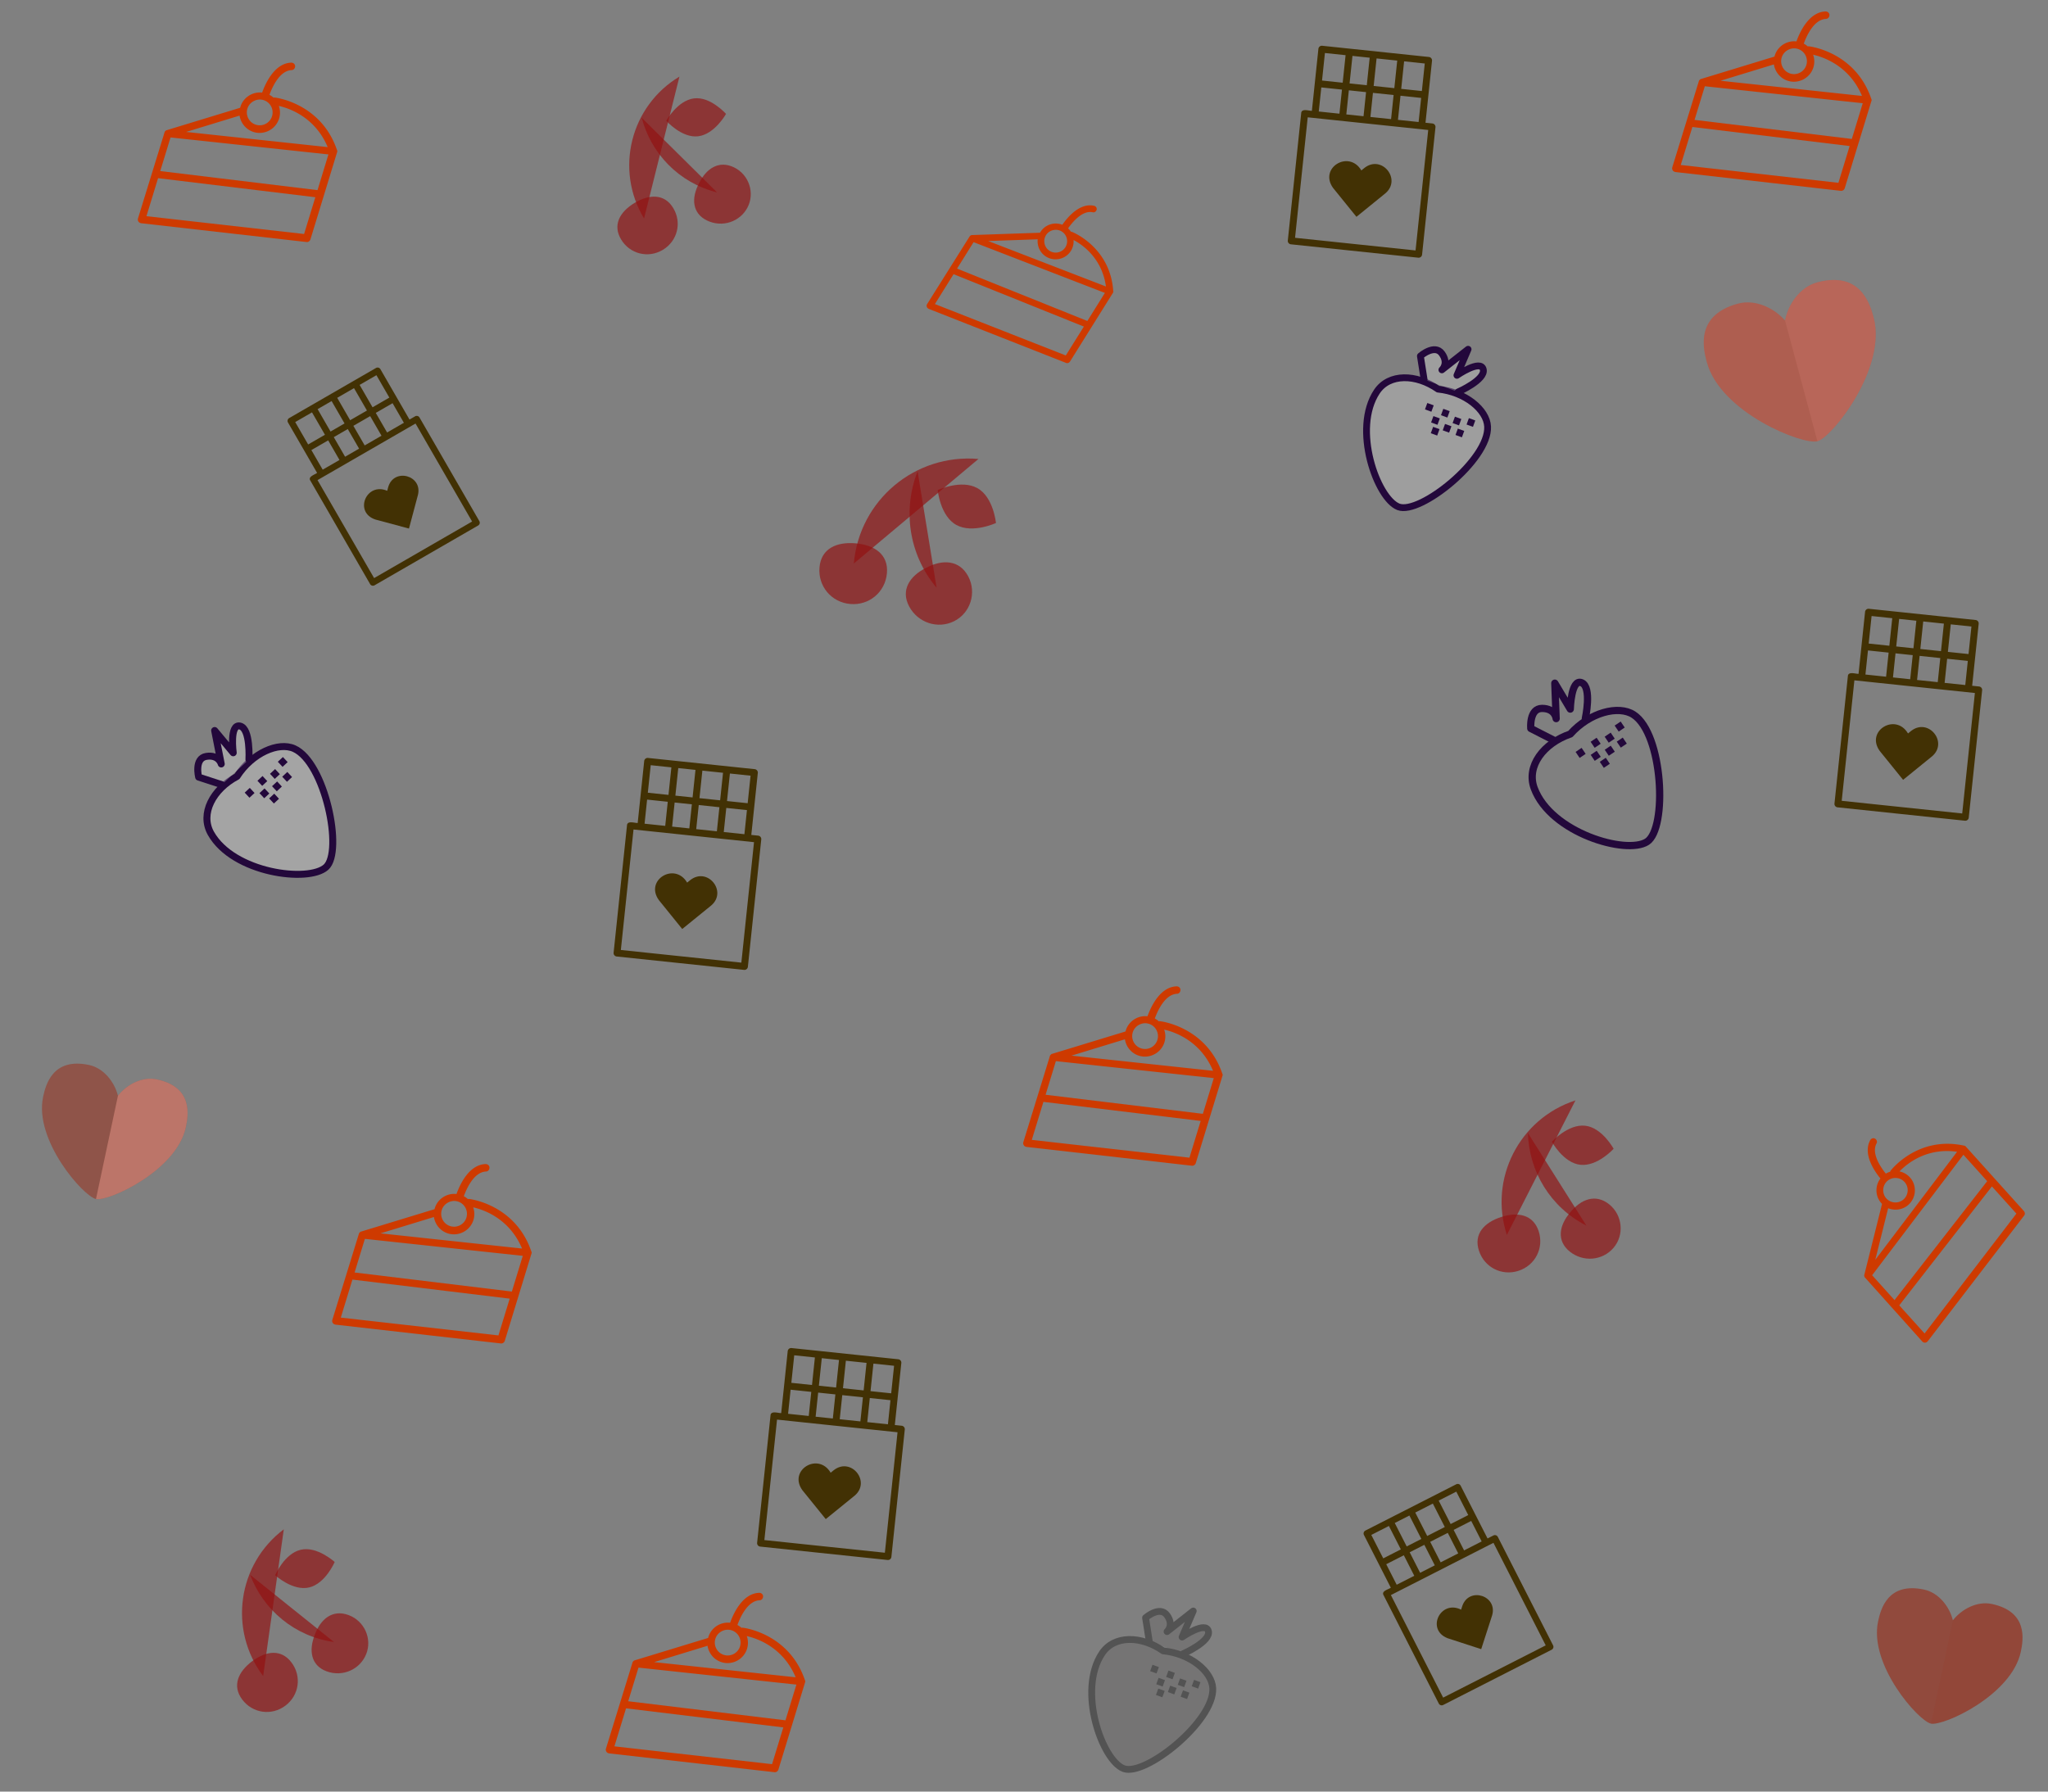 <svg version="1.1"
      xmlns="http://www.w3.org/2000/svg"
      xmlns:xlink="http://www.w3.org/1999/xlink"  id="snapshot-55752" width="400" height="350" viewBox="0 0 400 350"><rect x="0" y="0" width="400" height="350" fill="#808080" stroke="none"/><desc>This image was made on Patterninja.com</desc><defs>
<!-- image 84915 -->
<g id="transformed-84915" data-image="84915" transform="translate(140.994, 262.274) rotate(6, 21.636, 21.636)"><g><svg version="1.1" width="43.272px" height="43.272px" viewBox="0 0 43.272 43.272"><g id="original-84915"><svg xmlns="http://www.w3.org/2000/svg" viewBox="0 0 64 64" xmlns:xlink="http://www.w3.org/1999/xlink" version="1.1" preserveAspectRatio="xMidYMid meet">
  <g data-name="Layer 68">
    <path d="M32.87 36.78l-.86.86c-4.19-5.64-12.34.54-7.61 5.87l7.6 7.61c.47-.47 7.42-7.41 7.59-7.61 4.34-4.51-2.16-11.06-6.72-6.73z" fill="rgba(66, 49, 4, 1)" stroke="none"/>
    <path d="M51 22h-2V4a1 1 0 0 0-1-1H17a1 1 0 0 0-1 1v18c-.81.14-3.06-.47-3 1v37a1 1 0 0 0 1 1h37a1 1 0 0 0 1-1V23a1 1 0 0 0-1-1zm-18 0v-7h6v7zm-7 0v-7h5v7zm15-7h6v7h-6zm6-10v8h-6V5zm-8 0v8h-6V5zm-8 8h-5V5h5zm-7-8v8h-6V5zm-6 10h6v7h-6zm32 44H15V24h35z" fill="rgba(66, 49, 4, 1)" stroke="none"/>
  </g>
</svg>
</g></svg></g></g>
<!-- /image 84915 -->

<!-- image 72311 -->
<g id="transformed-72311" data-image="72311" transform="translate(365.512, 311.664) rotate(12, 14.258, 12.666)"><g><svg version="1.1" width="28.516px" height="25.332px" viewBox="0 0 28.516 25.332"><g id="original-72311"><svg xmlns="http://www.w3.org/2000/svg" viewBox="0 0 72 64" xmlns:xlink="http://www.w3.org/1999/xlink" version="1.1" preserveAspectRatio="xMidYMid meet">
  <path fill-rule="evenodd" d="M36 64C29.7 64 0 42.055 0 20.112 0 13.812.67-.002 18.9-.002c7.482 0 14.106 5.712 17.1 11.886C38.994 5.71 45.618-.002 53.1-.002 71.33-.002 72 13.811 72 20.112 72 42.057 42.3 64 36 64z" fill="rgba(155, 39, 18, 0.605)" stroke="none"/>
  <path fill-rule="evenodd" d="M36 11.884C38.994 5.71 45.618-.002 53.1-.002 71.33-.002 72 13.811 72 20.112 72 42.057 42.3 64 36 64V11.884z" fill="rgba(155, 39, 18, 0.081)" stroke="none"/>
</svg>
</g></svg></g></g>
<!-- /image 72311 -->

<!-- image 86919 -->
<g id="transformed-86919" data-image="86919" transform="translate(29.054, 2.424) rotate(17, 19.306, 27.356)"><g><svg version="1.1" width="38.611px" height="54.712px" viewBox="0 0 38.611 54.712"><g id="original-86919"><svg xmlns="http://www.w3.org/2000/svg" viewBox="0 0 595.28 841.89" xmlns:xlink="http://www.w3.org/1999/xlink" version="1.1" preserveAspectRatio="xMidYMid meet">
  <path d="M553.845 336.415s0-.658-.658-.658c-87.485-122.347-224.96-97.351-226.276-96.694-1.316 0-1.973.658-2.631 1.316-4.604-1.973-9.867-3.947-14.471-4.604 1.316-23.022 7.236-78.276 42.098-90.773 5.92-1.973 8.551-8.551 6.578-14.471-1.973-5.92-8.551-8.551-14.471-6.578-48.676 17.102-55.911 85.511-57.227 111.822-28.284 5.262-49.991 30.258-49.991 59.858v3.289L45.382 427.847c-1.316.658-1.973 1.316-2.631 2.631-1.316 1.973-1.316 2.631-1.973 3.947V437.056l-.658 270.347c0 3.289 1.316 6.578 3.947 8.551 1.973 1.973 4.604 2.631 7.236 2.631h1.973l492.676-91.431c5.262-.658 9.209-5.92 9.209-11.182V342.336 340.362v-.658c-.001-1.315-.658-1.973-1.316-3.289zm-256.534-80.249c21.707 0 38.809 17.76 38.809 38.809 0 21.707-17.76 38.809-38.809 38.809-21.707 0-38.809-17.76-38.809-38.809 0-21.048 17.76-38.809 38.809-38.809zm-55.253 65.778c9.867 20.391 30.916 34.862 55.253 34.862 33.547 0 61.173-27.627 61.173-61.173a61.069 61.069 0 0 0-11.84-36.178c34.204-2.631 115.111 1.316 176.943 75.645l-420.979 80.907 139.45-94.063zm290.08 284.161L62.484 693.589V573.874l469.654-83.538v115.769zm0-138.134L62.484 551.509V445.607l469.654-90.116v112.48z" fill="rgba(206, 58, 0, 1)" stroke="none"/>
</svg>
</g></svg></g></g>
<!-- /image 86919 -->

<!-- image 36091 -->
<g id="transformed-36091" data-image="36091" transform="translate(120.454, 301.354) rotate(17, 19.306, 27.356)"><g><svg version="1.1" width="38.611px" height="54.712px" viewBox="0 0 38.611 54.712"><g id="original-36091"><svg xmlns="http://www.w3.org/2000/svg" viewBox="0 0 595.28 841.89" xmlns:xlink="http://www.w3.org/1999/xlink" version="1.1" preserveAspectRatio="xMidYMid meet">
  <path d="M553.845 336.415s0-.658-.658-.658c-87.485-122.347-224.96-97.351-226.276-96.694-1.316 0-1.973.658-2.631 1.316-4.604-1.973-9.867-3.947-14.471-4.604 1.316-23.022 7.236-78.276 42.098-90.773 5.92-1.973 8.551-8.551 6.578-14.471-1.973-5.92-8.551-8.551-14.471-6.578-48.676 17.102-55.911 85.511-57.227 111.822-28.284 5.262-49.991 30.258-49.991 59.858v3.289L45.382 427.847c-1.316.658-1.973 1.316-2.631 2.631-1.316 1.973-1.316 2.631-1.973 3.947V437.056l-.658 270.347c0 3.289 1.316 6.578 3.947 8.551 1.973 1.973 4.604 2.631 7.236 2.631h1.973l492.676-91.431c5.262-.658 9.209-5.92 9.209-11.182V342.336 340.362v-.658c-.001-1.315-.658-1.973-1.316-3.289zm-256.534-80.249c21.707 0 38.809 17.76 38.809 38.809 0 21.707-17.76 38.809-38.809 38.809-21.707 0-38.809-17.76-38.809-38.809 0-21.048 17.76-38.809 38.809-38.809zm-55.253 65.778c9.867 20.391 30.916 34.862 55.253 34.862 33.547 0 61.173-27.627 61.173-61.173a61.069 61.069 0 0 0-11.84-36.178c34.204-2.631 115.111 1.316 176.943 75.645l-420.979 80.907 139.45-94.063zm290.08 284.161L62.484 693.589V573.874l469.654-83.538v115.769zm0-138.134L62.484 551.509V445.607l469.654-90.116v112.48z" fill="rgba(206, 58, 0, 1)" stroke="none"/>
</svg>
</g></svg></g></g>
<!-- /image 36091 -->

<!-- image 85394 -->
<g id="transformed-85394" data-image="85394" transform="translate(351.414, 117.854) rotate(6, 21.636, 21.636)"><g><svg version="1.1" width="43.272px" height="43.272px" viewBox="0 0 43.272 43.272"><g id="original-85394"><svg xmlns="http://www.w3.org/2000/svg" viewBox="0 0 64 64" xmlns:xlink="http://www.w3.org/1999/xlink" version="1.1" preserveAspectRatio="xMidYMid meet">
  <g data-name="Layer 68">
    <path d="M32.87 36.78l-.86.86c-4.19-5.64-12.34.54-7.61 5.87l7.6 7.61c.47-.47 7.42-7.41 7.59-7.61 4.34-4.51-2.16-11.06-6.72-6.73z" fill="rgba(66, 49, 4, 1)" stroke="none"/>
    <path d="M51 22h-2V4a1 1 0 0 0-1-1H17a1 1 0 0 0-1 1v18c-.81.14-3.06-.47-3 1v37a1 1 0 0 0 1 1h37a1 1 0 0 0 1-1V23a1 1 0 0 0-1-1zm-18 0v-7h6v7zm-7 0v-7h5v7zm15-7h6v7h-6zm6-10v8h-6V5zm-8 0v8h-6V5zm-8 8h-5V5h5zm-7-8v8h-6V5zm-6 10h6v7h-6zm32 44H15V24h35z" fill="rgba(66, 49, 4, 1)" stroke="none"/>
  </g>
</svg>
</g></svg></g></g>
<!-- /image 85394 -->

<!-- image 06410 -->
<g id="transformed-06410" data-image="06410" transform="translate(111.859, 13.679) rotate(329, 19.021, 19.021)"><g><svg version="1.1" width="38.043px" height="38.043px" viewBox="0 0 38.043 38.043"><g id="original-06410"><svg xmlns="http://www.w3.org/2000/svg" id="Icons" viewBox="0 0 32 32" xmlns:xlink="http://www.w3.org/1999/xlink" version="1.1" preserveAspectRatio="xMidYMid meet">
  <path d="M22.6 14c-2.5-1.1-3.2-4.9-3.2-4.9s3.3-1.9 5.8-.8 3.2 4.9 3.2 4.9-3.3 1.9-5.8.8z" fill="rgba(147, 16, 16, 0.663)" stroke="none"/>
  <path d="M8 21c0-9.4 7.6-17 17-17" fill="rgba(147, 16, 16, 0.663)" stroke="none"/>
  <path d="M20.5 23.5c-4.6-4.6-6-11.1-4.3-16.9" fill="rgba(147, 16, 16, 0.663)" stroke="none"/>
  <path d="M13 22c0 2.8-2.2 5-5 5s-5-2.2-5-5 2.2-4 5-4 5 1.2 5 4z" fill="rgba(147, 16, 16, 0.663)" stroke="none"/>
  <path d="M25 21.4c1.5 2.3.8 5.4-1.5 6.8-2.3 1.4-5.3.7-6.8-1.6s-.3-4.5 2-5.9c2.3-1.5 4.8-1.6 6.3.7z" fill="rgba(147, 16, 16, 0.663)" stroke="none"/>
</svg>
</g></svg></g></g>
<!-- /image 06410 -->

<!-- image 07142 -->
<g id="transformed-07142" data-image="07142" transform="translate(357.044, 212.241) rotate(318, 18.376, 26.039)"><g><svg version="1.1" width="36.752px" height="52.078px" viewBox="0 0 36.752 52.078"><g id="original-07142"><svg xmlns="http://www.w3.org/2000/svg" viewBox="0 0 595.28 841.89" xmlns:xlink="http://www.w3.org/1999/xlink" version="1.1" preserveAspectRatio="xMidYMid meet">
  <path d="M553.845 336.415s0-.658-.658-.658c-87.485-122.347-224.96-97.351-226.276-96.694-1.316 0-1.973.658-2.631 1.316-4.604-1.973-9.867-3.947-14.471-4.604 1.316-23.022 7.236-78.276 42.098-90.773 5.92-1.973 8.551-8.551 6.578-14.471-1.973-5.92-8.551-8.551-14.471-6.578-48.676 17.102-55.911 85.511-57.227 111.822-28.284 5.262-49.991 30.258-49.991 59.858v3.289L45.382 427.847c-1.316.658-1.973 1.316-2.631 2.631-1.316 1.973-1.316 2.631-1.973 3.947V437.056l-.658 270.347c0 3.289 1.316 6.578 3.947 8.551 1.973 1.973 4.604 2.631 7.236 2.631h1.973l492.676-91.431c5.262-.658 9.209-5.92 9.209-11.182V342.336 340.362v-.658c-.001-1.315-.658-1.973-1.316-3.289zm-256.534-80.249c21.707 0 38.809 17.76 38.809 38.809 0 21.707-17.76 38.809-38.809 38.809-21.707 0-38.809-17.76-38.809-38.809 0-21.048 17.76-38.809 38.809-38.809zm-55.253 65.778c9.867 20.391 30.916 34.862 55.253 34.862 33.547 0 61.173-27.627 61.173-61.173a61.069 61.069 0 0 0-11.84-36.178c34.204-2.631 115.111 1.316 176.943 75.645l-420.979 80.907 139.45-94.063zm290.08 284.161L62.484 693.589V573.874l469.654-83.538v115.769zm0-138.134L62.484 551.509V445.607l469.654-90.116v112.48z" fill="rgba(206, 58, 0, 1)" stroke="none"/>
</svg>
</g></svg></g></g>
<!-- /image 07142 -->

<!-- image 05741 -->
<g id="transformed-05741" data-image="05741" transform="translate(201.974, 182.874) rotate(17, 19.306, 27.356)"><g><svg version="1.1" width="38.611px" height="54.712px" viewBox="0 0 38.611 54.712"><g id="original-05741"><svg xmlns="http://www.w3.org/2000/svg" viewBox="0 0 595.28 841.89" xmlns:xlink="http://www.w3.org/1999/xlink" version="1.1" preserveAspectRatio="xMidYMid meet">
  <path d="M553.845 336.415s0-.658-.658-.658c-87.485-122.347-224.96-97.351-226.276-96.694-1.316 0-1.973.658-2.631 1.316-4.604-1.973-9.867-3.947-14.471-4.604 1.316-23.022 7.236-78.276 42.098-90.773 5.92-1.973 8.551-8.551 6.578-14.471-1.973-5.92-8.551-8.551-14.471-6.578-48.676 17.102-55.911 85.511-57.227 111.822-28.284 5.262-49.991 30.258-49.991 59.858v3.289L45.382 427.847c-1.316.658-1.973 1.316-2.631 2.631-1.316 1.973-1.316 2.631-1.973 3.947V437.056l-.658 270.347c0 3.289 1.316 6.578 3.947 8.551 1.973 1.973 4.604 2.631 7.236 2.631h1.973l492.676-91.431c5.262-.658 9.209-5.92 9.209-11.182V342.336 340.362v-.658c-.001-1.315-.658-1.973-1.316-3.289zm-256.534-80.249c21.707 0 38.809 17.76 38.809 38.809 0 21.707-17.76 38.809-38.809 38.809-21.707 0-38.809-17.76-38.809-38.809 0-21.048 17.76-38.809 38.809-38.809zm-55.253 65.778c9.867 20.391 30.916 34.862 55.253 34.862 33.547 0 61.173-27.627 61.173-61.173a61.069 61.069 0 0 0-11.84-36.178c34.204-2.631 115.111 1.316 176.943 75.645l-420.979 80.907 139.45-94.063zm290.08 284.161L62.484 693.589V573.874l469.654-83.538v115.769zm0-138.134L62.484 551.509V445.607l469.654-90.116v112.48z" fill="rgba(206, 58, 0, 1)" stroke="none"/>
</svg>
</g></svg></g></g>
<!-- /image 05741 -->

<!-- image 32811 -->
<g id="transformed-32811" data-image="32811" transform="translate(67.014, 217.594) rotate(17, 19.306, 27.356)"><g><svg version="1.1" width="38.611px" height="54.712px" viewBox="0 0 38.611 54.712"><g id="original-32811"><svg xmlns="http://www.w3.org/2000/svg" viewBox="0 0 595.28 841.89" xmlns:xlink="http://www.w3.org/1999/xlink" version="1.1" preserveAspectRatio="xMidYMid meet">
  <path d="M553.845 336.415s0-.658-.658-.658c-87.485-122.347-224.96-97.351-226.276-96.694-1.316 0-1.973.658-2.631 1.316-4.604-1.973-9.867-3.947-14.471-4.604 1.316-23.022 7.236-78.276 42.098-90.773 5.92-1.973 8.551-8.551 6.578-14.471-1.973-5.92-8.551-8.551-14.471-6.578-48.676 17.102-55.911 85.511-57.227 111.822-28.284 5.262-49.991 30.258-49.991 59.858v3.289L45.382 427.847c-1.316.658-1.973 1.316-2.631 2.631-1.316 1.973-1.316 2.631-1.973 3.947V437.056l-.658 270.347c0 3.289 1.316 6.578 3.947 8.551 1.973 1.973 4.604 2.631 7.236 2.631h1.973l492.676-91.431c5.262-.658 9.209-5.92 9.209-11.182V342.336 340.362v-.658c-.001-1.315-.658-1.973-1.316-3.289zm-256.534-80.249c21.707 0 38.809 17.76 38.809 38.809 0 21.707-17.76 38.809-38.809 38.809-21.707 0-38.809-17.76-38.809-38.809 0-21.048 17.76-38.809 38.809-38.809zm-55.253 65.778c9.867 20.391 30.916 34.862 55.253 34.862 33.547 0 61.173-27.627 61.173-61.173a61.069 61.069 0 0 0-11.84-36.178c34.204-2.631 115.111 1.316 176.943 75.645l-420.979 80.907 139.45-94.063zm290.08 284.161L62.484 693.589V573.874l469.654-83.538v115.769zm0-138.134L62.484 551.509V445.607l469.654-90.116v112.48z" fill="rgba(206, 58, 0, 1)" stroke="none"/>
</svg>
</g></svg></g></g>
<!-- /image 32811 -->

<!-- image 19296 -->
<g id="transformed-19296" data-image="19296" transform="translate(258.319, 62.139) rotate(20, 19.941, 19.941)"><g><svg version="1.1" width="39.882px" height="39.882px" viewBox="0 0 39.882 39.882"><g id="original-19296"><svg xmlns="http://www.w3.org/2000/svg" viewBox="0 0 60 60" xmlns:xlink="http://www.w3.org/1999/xlink" version="1.1" preserveAspectRatio="xMidYMid meet">
  <path d="M30.559 20.09c-7.546-2.025-15.101.531-16.631 6.838-3.104 12.798 10.79 29.517 17.54 29.65 6.749.135 20.329-22.166 16.543-31.143-1.92-4.553-9.686-7.318-17.452-5.344z" stroke-linecap="round" stroke-width="2" stroke-linejoin="round" fill-rule="evenodd" fill="rgba(255, 255, 255, 0.238)" stroke="rgba(35, 8, 59, 1)"/>
  <path d="M29 26h2" stroke-width="2" stroke-linejoin="round" fill-rule="evenodd" fill="rgba(255, 255, 255, 0.238)" stroke="rgba(35, 8, 59, 1)"/>
  <path d="M32 29h2" stroke-width="2" stroke-linejoin="round" fill-rule="evenodd" fill="rgba(255, 255, 255, 0.238)" stroke="rgba(35, 8, 59, 1)"/>
  <path d="M34 26h2" stroke-width="2" stroke-linejoin="round" fill-rule="evenodd" fill="rgba(255, 255, 255, 0.238)" stroke="rgba(35, 8, 59, 1)"/>
  <path d="M36 30h2" stroke-width="2" stroke-linejoin="round" fill-rule="evenodd" fill="rgba(255, 255, 255, 0.238)" stroke="rgba(35, 8, 59, 1)"/>
  <path d="M42 26h2" stroke-width="2" stroke-linejoin="round" fill-rule="evenodd" fill="rgba(255, 255, 255, 0.238)" stroke="rgba(35, 8, 59, 1)"/>
  <path d="M38 27h2" stroke-width="2" stroke-linejoin="round" fill-rule="evenodd" fill="rgba(255, 255, 255, 0.238)" stroke="rgba(35, 8, 59, 1)"/>
  <path d="M40 30h2" stroke-width="2" stroke-linejoin="round" fill-rule="evenodd" fill="rgba(255, 255, 255, 0.238)" stroke="rgba(35, 8, 59, 1)"/>
  <path d="M33 32h2" stroke-width="2" stroke-linejoin="round" fill-rule="evenodd" fill="rgba(255, 255, 255, 0.238)" stroke="rgba(35, 8, 59, 1)"/>
  <path d="M25.746 18.823l-3.38-6.105s2.695-4.88 5.688-2.84c2.992 2.039 1.638 4.504 1.638 4.504l5.165-8.32-.461 8.32s4.902-6.906 6.665-4.285c1.763 2.621-4.68 8.767-4.68 8.767" stroke-linecap="round" stroke-width="2" stroke-linejoin="round" fill-rule="evenodd" fill="rgba(255, 255, 255, 0.238)" stroke="rgba(35, 8, 59, 1)"/>
</svg>
</g></svg></g></g>
<!-- /image 19296 -->

<!-- image 94420 -->
<g id="transformed-94420" data-image="94420" transform="translate(7.122, 209.184) rotate(12, 14.258, 12.666)"><g><svg version="1.1" width="28.516px" height="25.332px" viewBox="0 0 28.516 25.332"><g id="original-94420"><svg xmlns="http://www.w3.org/2000/svg" viewBox="0 0 72 64" xmlns:xlink="http://www.w3.org/1999/xlink" version="1.1" preserveAspectRatio="xMidYMid meet">
  <path fill-rule="evenodd" d="M36 64C29.7 64 0 42.055 0 20.112 0 13.812.67-.002 18.9-.002c7.482 0 14.106 5.712 17.1 11.886C38.994 5.71 45.618-.002 53.1-.002 71.33-.002 72 13.811 72 20.112 72 42.057 42.3 64 36 64z" fill="rgba(159, 37, 16, 0.488)" stroke="none"/>
  <path fill-rule="evenodd" d="M36 11.884C38.994 5.71 45.618-.002 53.1-.002 71.33-.002 72 13.811 72 20.112 72 42.057 42.3 64 36 64V11.884z" fill="rgba(236, 152, 138, 0.488)" stroke="none"/>
</svg>
</g></svg></g></g>
<!-- /image 94420 -->

<!-- image 62784 -->
<g id="transformed-62784" data-image="62784" transform="translate(36.199, 297.559) rotate(323, 19.271, 19.271)"><g><svg version="1.1" width="38.542px" height="38.542px" viewBox="0 0 38.542 38.542"><g id="original-62784"><svg xmlns="http://www.w3.org/2000/svg" id="Icons" viewBox="0 0 32 32" xmlns:xlink="http://www.w3.org/1999/xlink" version="1.1" preserveAspectRatio="xMidYMid meet">
  <path d="M22.6 14c-2.5-1.1-3.2-4.9-3.2-4.9s3.3-1.9 5.8-.8 3.2 4.9 3.2 4.9-3.3 1.9-5.8.8z" fill="rgba(147, 16, 16, 0.663)" stroke="none"/>
  <path d="M8 21c0-9.4 7.6-17 17-17" fill="rgba(147, 16, 16, 0.663)" stroke="none"/>
  <path d="M20.5 23.5c-4.6-4.6-6-11.1-4.3-16.9" fill="rgba(147, 16, 16, 0.663)" stroke="none"/>
  <path d="M13 22c0 2.8-2.2 5-5 5s-5-2.2-5-5 2.2-4 5-4 5 1.2 5 4z" fill="rgba(147, 16, 16, 0.663)" stroke="none"/>
  <path d="M25 21.4c1.5 2.3.8 5.4-1.5 6.8-2.3 1.4-5.3.7-6.8-1.6s-.3-4.5 2-5.9c2.3-1.5 4.8-1.6 6.3.7z" fill="rgba(147, 16, 16, 0.663)" stroke="none"/>
</svg>
</g></svg></g></g>
<!-- /image 62784 -->

<!-- image 05074 -->
<g id="transformed-05074" data-image="05074" transform="translate(289.065, 128.195) rotate(326, 21.235, 21.235)"><g><svg version="1.1" width="42.469px" height="42.469px" viewBox="0 0 42.469 42.469"><g id="original-05074"><svg xmlns="http://www.w3.org/2000/svg" viewBox="0 0 60 60" xmlns:xlink="http://www.w3.org/1999/xlink" version="1.1" preserveAspectRatio="xMidYMid meet">
  <path d="M30.559 20.09c-7.546-2.025-15.101.531-16.631 6.838-3.104 12.798 10.79 29.517 17.54 29.65 6.749.135 20.329-22.166 16.543-31.143-1.92-4.553-9.686-7.318-17.452-5.344z" stroke-linecap="round" stroke-width="2" stroke-linejoin="round" fill-rule="evenodd" fill="rgba(255, 255, 255, 0)" stroke="rgba(35, 8, 59, 1)"/>
  <path d="M29 26h2" stroke-width="2" stroke-linejoin="round" fill-rule="evenodd" fill="rgba(255, 255, 255, 0)" stroke="rgba(35, 8, 59, 1)"/>
  <path d="M32 29h2" stroke-width="2" stroke-linejoin="round" fill-rule="evenodd" fill="rgba(255, 255, 255, 0)" stroke="rgba(35, 8, 59, 1)"/>
  <path d="M34 26h2" stroke-width="2" stroke-linejoin="round" fill-rule="evenodd" fill="rgba(255, 255, 255, 0)" stroke="rgba(35, 8, 59, 1)"/>
  <path d="M36 30h2" stroke-width="2" stroke-linejoin="round" fill-rule="evenodd" fill="rgba(255, 255, 255, 0)" stroke="rgba(35, 8, 59, 1)"/>
  <path d="M42 26h2" stroke-width="2" stroke-linejoin="round" fill-rule="evenodd" fill="rgba(255, 255, 255, 0)" stroke="rgba(35, 8, 59, 1)"/>
  <path d="M38 27h2" stroke-width="2" stroke-linejoin="round" fill-rule="evenodd" fill="rgba(255, 255, 255, 0)" stroke="rgba(35, 8, 59, 1)"/>
  <path d="M40 30h2" stroke-width="2" stroke-linejoin="round" fill-rule="evenodd" fill="rgba(255, 255, 255, 0)" stroke="rgba(35, 8, 59, 1)"/>
  <path d="M33 32h2" stroke-width="2" stroke-linejoin="round" fill-rule="evenodd" fill="rgba(255, 255, 255, 0)" stroke="rgba(35, 8, 59, 1)"/>
  <path d="M25.746 18.823l-3.38-6.105s2.695-4.88 5.688-2.84c2.992 2.039 1.638 4.504 1.638 4.504l5.165-8.32-.461 8.32s4.902-6.906 6.665-4.285c1.763 2.621-4.68 8.767-4.68 8.767" stroke-linecap="round" stroke-width="2" stroke-linejoin="round" fill-rule="evenodd" fill="rgba(255, 255, 255, 0)" stroke="rgba(35, 8, 59, 1)"/>
</svg>
</g></svg></g></g>
<!-- /image 05074 -->

<!-- image 31533 -->
<g id="transformed-31533" data-image="31533" transform="translate(282.114, 212.754) rotate(342, 19.636, 19.636)"><g><svg version="1.1" width="39.272px" height="39.272px" viewBox="0 0 39.272 39.272"><g id="original-31533"><svg xmlns="http://www.w3.org/2000/svg" id="Icons" viewBox="0 0 32 32" xmlns:xlink="http://www.w3.org/1999/xlink" version="1.1" preserveAspectRatio="xMidYMid meet">
  <path d="M22.6 14c-2.5-1.1-3.2-4.9-3.2-4.9s3.3-1.9 5.8-.8 3.2 4.9 3.2 4.9-3.3 1.9-5.8.8z" fill="rgba(147, 16, 16, 0.663)" stroke="none"/>
  <path d="M8 21c0-9.4 7.6-17 17-17" fill="rgba(147, 16, 16, 0.663)" stroke="none"/>
  <path d="M20.5 23.5c-4.6-4.6-6-11.1-4.3-16.9" fill="rgba(147, 16, 16, 0.663)" stroke="none"/>
  <path d="M13 22c0 2.8-2.2 5-5 5s-5-2.2-5-5 2.2-4 5-4 5 1.2 5 4z" fill="rgba(147, 16, 16, 0.663)" stroke="none"/>
  <path d="M25 21.4c1.5 2.3.8 5.4-1.5 6.8-2.3 1.4-5.3.7-6.8-1.6s-.3-4.5 2-5.9c2.3-1.5 4.8-1.6 6.3.7z" fill="rgba(147, 16, 16, 0.663)" stroke="none"/>
</svg>
</g></svg></g></g>
<!-- /image 31533 -->

<!-- image 67901 -->
<g id="transformed-67901" data-image="67901" transform="translate(263.164, 290.674) rotate(333, 20.556, 20.556)"><g><svg version="1.1" width="41.113px" height="41.113px" viewBox="0 0 41.113 41.113"><g id="original-67901"><svg xmlns="http://www.w3.org/2000/svg" viewBox="0 0 64 64" xmlns:xlink="http://www.w3.org/1999/xlink" version="1.1" preserveAspectRatio="xMidYMid meet">
  <g data-name="Layer 68">
    <path d="M32.87 36.78l-.86.86c-4.19-5.64-12.34.54-7.61 5.87l7.6 7.61c.47-.47 7.42-7.41 7.59-7.61 4.34-4.51-2.16-11.06-6.72-6.73z" fill="rgba(66, 49, 4, 1)" stroke="none"/>
    <path d="M51 22h-2V4a1 1 0 0 0-1-1H17a1 1 0 0 0-1 1v18c-.81.14-3.06-.47-3 1v37a1 1 0 0 0 1 1h37a1 1 0 0 0 1-1V23a1 1 0 0 0-1-1zm-18 0v-7h6v7zm-7 0v-7h5v7zm15-7h6v7h-6zm6-10v8h-6V5zm-8 0v8h-6V5zm-8 8h-5V5h5zm-7-8v8h-6V5zm-6 10h6v7h-6zm32 44H15V24h35z" fill="rgba(66, 49, 4, 1)" stroke="none"/>
  </g>
</svg>
</g></svg></g></g>
<!-- /image 67901 -->

<!-- image 47965 -->
<g id="transformed-47965" data-image="47965" transform="translate(328.724, -7.576) rotate(17, 19.306, 27.356)"><g><svg version="1.1" width="38.611px" height="54.712px" viewBox="0 0 38.611 54.712"><g id="original-47965"><svg xmlns="http://www.w3.org/2000/svg" viewBox="0 0 595.28 841.89" xmlns:xlink="http://www.w3.org/1999/xlink" version="1.1" preserveAspectRatio="xMidYMid meet">
  <path d="M553.845 336.415s0-.658-.658-.658c-87.485-122.347-224.96-97.351-226.276-96.694-1.316 0-1.973.658-2.631 1.316-4.604-1.973-9.867-3.947-14.471-4.604 1.316-23.022 7.236-78.276 42.098-90.773 5.92-1.973 8.551-8.551 6.578-14.471-1.973-5.92-8.551-8.551-14.471-6.578-48.676 17.102-55.911 85.511-57.227 111.822-28.284 5.262-49.991 30.258-49.991 59.858v3.289L45.382 427.847c-1.316.658-1.973 1.316-2.631 2.631-1.316 1.973-1.316 2.631-1.973 3.947V437.056l-.658 270.347c0 3.289 1.316 6.578 3.947 8.551 1.973 1.973 4.604 2.631 7.236 2.631h1.973l492.676-91.431c5.262-.658 9.209-5.92 9.209-11.182V342.336 340.362v-.658c-.001-1.315-.658-1.973-1.316-3.289zm-256.534-80.249c21.707 0 38.809 17.76 38.809 38.809 0 21.707-17.76 38.809-38.809 38.809-21.707 0-38.809-17.76-38.809-38.809 0-21.048 17.76-38.809 38.809-38.809zm-55.253 65.778c9.867 20.391 30.916 34.862 55.253 34.862 33.547 0 61.173-27.627 61.173-61.173a61.069 61.069 0 0 0-11.84-36.178c34.204-2.631 115.111 1.316 176.943 75.645l-420.979 80.907 139.45-94.063zm290.08 284.161L62.484 693.589V573.874l469.654-83.538v115.769zm0-138.134L62.484 551.509V445.607l469.654-90.116v112.48z" fill="rgba(206, 58, 0, 1)" stroke="none"/>
</svg>
</g></svg></g></g>
<!-- /image 47965 -->

<!-- image 20479 -->
<g id="transformed-20479" data-image="20479" transform="translate(30.205, 136.465) rotate(317, 20.405, 20.405)"><g><svg version="1.1" width="40.81px" height="40.81px" viewBox="0 0 40.81 40.81"><g id="original-20479"><svg xmlns="http://www.w3.org/2000/svg" viewBox="0 0 60 60" xmlns:xlink="http://www.w3.org/1999/xlink" version="1.1" preserveAspectRatio="xMidYMid meet">
  <path d="M30.559 20.09c-7.546-2.025-15.101.531-16.631 6.838-3.104 12.798 10.79 29.517 17.54 29.65 6.749.135 20.329-22.166 16.543-31.143-1.92-4.553-9.686-7.318-17.452-5.344z" stroke-linecap="round" stroke-width="2" stroke-linejoin="round" fill-rule="evenodd" fill="rgba(255, 255, 255, 0.285)" stroke="rgba(35, 8, 59, 1)"/>
  <path d="M29 26h2" stroke-width="2" stroke-linejoin="round" fill-rule="evenodd" fill="rgba(255, 255, 255, 0.285)" stroke="rgba(35, 8, 59, 1)"/>
  <path d="M32 29h2" stroke-width="2" stroke-linejoin="round" fill-rule="evenodd" fill="rgba(255, 255, 255, 0.285)" stroke="rgba(35, 8, 59, 1)"/>
  <path d="M34 26h2" stroke-width="2" stroke-linejoin="round" fill-rule="evenodd" fill="rgba(255, 255, 255, 0.285)" stroke="rgba(35, 8, 59, 1)"/>
  <path d="M36 30h2" stroke-width="2" stroke-linejoin="round" fill-rule="evenodd" fill="rgba(255, 255, 255, 0.285)" stroke="rgba(35, 8, 59, 1)"/>
  <path d="M42 26h2" stroke-width="2" stroke-linejoin="round" fill-rule="evenodd" fill="rgba(255, 255, 255, 0.285)" stroke="rgba(35, 8, 59, 1)"/>
  <path d="M38 27h2" stroke-width="2" stroke-linejoin="round" fill-rule="evenodd" fill="rgba(255, 255, 255, 0.285)" stroke="rgba(35, 8, 59, 1)"/>
  <path d="M40 30h2" stroke-width="2" stroke-linejoin="round" fill-rule="evenodd" fill="rgba(255, 255, 255, 0.285)" stroke="rgba(35, 8, 59, 1)"/>
  <path d="M33 32h2" stroke-width="2" stroke-linejoin="round" fill-rule="evenodd" fill="rgba(255, 255, 255, 0.285)" stroke="rgba(35, 8, 59, 1)"/>
  <path d="M25.746 18.823l-3.38-6.105s2.695-4.88 5.688-2.84c2.992 2.039 1.638 4.504 1.638 4.504l5.165-8.32-.461 8.32s4.902-6.906 6.665-4.285c1.763 2.621-4.68 8.767-4.68 8.767" stroke-linecap="round" stroke-width="2" stroke-linejoin="round" fill-rule="evenodd" fill="rgba(255, 255, 255, 0.285)" stroke="rgba(35, 8, 59, 1)"/>
</svg>
</g></svg></g></g>
<!-- /image 20479 -->

<!-- image 73359 -->
<g id="transformed-73359" data-image="73359" transform="translate(244.644, 7.864) rotate(6, 21.636, 21.636)"><g><svg version="1.1" width="43.272px" height="43.272px" viewBox="0 0 43.272 43.272"><g id="original-73359"><svg xmlns="http://www.w3.org/2000/svg" viewBox="0 0 64 64" xmlns:xlink="http://www.w3.org/1999/xlink" version="1.1" preserveAspectRatio="xMidYMid meet">
  <g data-name="Layer 68">
    <path d="M32.87 36.78l-.86.86c-4.19-5.64-12.34.54-7.61 5.87l7.6 7.61c.47-.47 7.42-7.41 7.59-7.61 4.34-4.51-2.16-11.06-6.72-6.73z" fill="rgba(66, 49, 4, 1)" stroke="none"/>
    <path d="M51 22h-2V4a1 1 0 0 0-1-1H17a1 1 0 0 0-1 1v18c-.81.14-3.06-.47-3 1v37a1 1 0 0 0 1 1h37a1 1 0 0 0 1-1V23a1 1 0 0 0-1-1zm-18 0v-7h6v7zm-7 0v-7h5v7zm15-7h6v7h-6zm6-10v8h-6V5zm-8 0v8h-6V5zm-8 8h-5V5h5zm-7-8v8h-6V5zm-6 10h6v7h-6zm32 44H15V24h35z" fill="rgba(66, 49, 4, 1)" stroke="none"/>
  </g>
</svg>
</g></svg></g></g>
<!-- /image 73359 -->

<!-- image 37233 -->
<g id="transformed-37233" data-image="37233" transform="translate(53.632, 72.592) rotate(330, 20.208, 20.208)"><g><svg version="1.1" width="40.416px" height="40.416px" viewBox="0 0 40.416 40.416"><g id="original-37233"><svg xmlns="http://www.w3.org/2000/svg" viewBox="0 0 64 64" xmlns:xlink="http://www.w3.org/1999/xlink" version="1.1" preserveAspectRatio="xMidYMid meet">
  <g data-name="Layer 68">
    <path d="M32.87 36.78l-.86.86c-4.19-5.64-12.34.54-7.61 5.87l7.6 7.61c.47-.47 7.42-7.41 7.59-7.61 4.34-4.51-2.16-11.06-6.72-6.73z" fill="rgba(66, 49, 4, 1)" stroke="none"/>
    <path d="M51 22h-2V4a1 1 0 0 0-1-1H17a1 1 0 0 0-1 1v18c-.81.14-3.06-.47-3 1v37a1 1 0 0 0 1 1h37a1 1 0 0 0 1-1V23a1 1 0 0 0-1-1zm-18 0v-7h6v7zm-7 0v-7h5v7zm15-7h6v7h-6zm6-10v8h-6V5zm-8 0v8h-6V5zm-8 8h-5V5h5zm-7-8v8h-6V5zm-6 10h6v7h-6zm32 44H15V24h35z" fill="rgba(66, 49, 4, 1)" stroke="none"/>
  </g>
</svg>
</g></svg></g></g>
<!-- /image 37233 -->

<!-- image 93051 -->
<g id="transformed-93051" data-image="93051" transform="translate(112.964, 146.994) rotate(6, 21.636, 21.636)"><g><svg version="1.1" width="43.272px" height="43.272px" viewBox="0 0 43.272 43.272"><g id="original-93051"><svg xmlns="http://www.w3.org/2000/svg" viewBox="0 0 64 64" xmlns:xlink="http://www.w3.org/1999/xlink" version="1.1" preserveAspectRatio="xMidYMid meet">
  <g data-name="Layer 68">
    <path d="M32.87 36.78l-.86.86c-4.19-5.64-12.34.54-7.61 5.87l7.6 7.61c.47-.47 7.42-7.41 7.59-7.61 4.34-4.51-2.16-11.06-6.72-6.73z" fill="rgba(66, 49, 4, 1)" stroke="none"/>
    <path d="M51 22h-2V4a1 1 0 0 0-1-1H17a1 1 0 0 0-1 1v18c-.81.14-3.06-.47-3 1v37a1 1 0 0 0 1 1h37a1 1 0 0 0 1-1V23a1 1 0 0 0-1-1zm-18 0v-7h6v7zm-7 0v-7h5v7zm15-7h6v7h-6zm6-10v8h-6V5zm-8 0v8h-6V5zm-8 8h-5V5h5zm-7-8v8h-6V5zm-6 10h6v7h-6zm32 44H15V24h35z" fill="rgba(66, 49, 4, 1)" stroke="none"/>
  </g>
</svg>
</g></svg></g></g>
<!-- /image 93051 -->

<!-- image 08359 -->
<g id="transformed-08359" data-image="08359" transform="translate(204.639, 308.629) rotate(20, 19.941, 19.941)"><g><svg version="1.1" width="39.882px" height="39.882px" viewBox="0 0 39.882 39.882"><g id="original-08359"><svg xmlns="http://www.w3.org/2000/svg" viewBox="0 0 60 60" xmlns:xlink="http://www.w3.org/1999/xlink" version="1.1" preserveAspectRatio="xMidYMid meet">
  <path d="M30.559 20.09c-7.546-2.025-15.101.531-16.631 6.838-3.104 12.798 10.79 29.517 17.54 29.65 6.749.135 20.329-22.166 16.543-31.143-1.92-4.553-9.686-7.318-17.452-5.344z" stroke-linecap="round" stroke-width="2" stroke-linejoin="round" fill-rule="evenodd" fill="rgba(83, 77, 77, 0.238)" stroke="rgba(83, 83, 83, 1)"/>
  <path d="M29 26h2" stroke-width="2" stroke-linejoin="round" fill-rule="evenodd" fill="rgba(83, 77, 77, 0.238)" stroke="rgba(83, 83, 83, 1)"/>
  <path d="M32 29h2" stroke-width="2" stroke-linejoin="round" fill-rule="evenodd" fill="rgba(83, 77, 77, 0.238)" stroke="rgba(83, 83, 83, 1)"/>
  <path d="M34 26h2" stroke-width="2" stroke-linejoin="round" fill-rule="evenodd" fill="rgba(83, 77, 77, 0.238)" stroke="rgba(83, 83, 83, 1)"/>
  <path d="M36 30h2" stroke-width="2" stroke-linejoin="round" fill-rule="evenodd" fill="rgba(83, 77, 77, 0.238)" stroke="rgba(83, 83, 83, 1)"/>
  <path d="M42 26h2" stroke-width="2" stroke-linejoin="round" fill-rule="evenodd" fill="rgba(83, 77, 77, 0.238)" stroke="rgba(83, 83, 83, 1)"/>
  <path d="M38 27h2" stroke-width="2" stroke-linejoin="round" fill-rule="evenodd" fill="rgba(83, 77, 77, 0.238)" stroke="rgba(83, 83, 83, 1)"/>
  <path d="M40 30h2" stroke-width="2" stroke-linejoin="round" fill-rule="evenodd" fill="rgba(83, 77, 77, 0.238)" stroke="rgba(83, 83, 83, 1)"/>
  <path d="M33 32h2" stroke-width="2" stroke-linejoin="round" fill-rule="evenodd" fill="rgba(83, 77, 77, 0.238)" stroke="rgba(83, 83, 83, 1)"/>
  <path d="M25.746 18.823l-3.38-6.105s2.695-4.88 5.688-2.84c2.992 2.039 1.638 4.504 1.638 4.504l5.165-8.32-.461 8.32s4.902-6.906 6.665-4.285c1.763 2.621-4.68 8.767-4.68 8.767" stroke-linecap="round" stroke-width="2" stroke-linejoin="round" fill-rule="evenodd" fill="rgba(83, 77, 77, 0.238)" stroke="rgba(83, 83, 83, 1)"/>
</svg>
</g></svg></g></g>
<!-- /image 08359 -->

<!-- image 48081 -->
<g id="transformed-48081" data-image="48081" transform="translate(185.257, 29.02) rotate(32, 17.113, 24.25)"><g><svg version="1.1" width="34.227px" height="48.499px" viewBox="0 0 34.227 48.499"><g id="original-48081"><svg xmlns="http://www.w3.org/2000/svg" viewBox="0 0 595.28 841.89" xmlns:xlink="http://www.w3.org/1999/xlink" version="1.1" preserveAspectRatio="xMidYMid meet">
  <path d="M553.845 336.415s0-.658-.658-.658c-87.485-122.347-224.96-97.351-226.276-96.694-1.316 0-1.973.658-2.631 1.316-4.604-1.973-9.867-3.947-14.471-4.604 1.316-23.022 7.236-78.276 42.098-90.773 5.92-1.973 8.551-8.551 6.578-14.471-1.973-5.92-8.551-8.551-14.471-6.578-48.676 17.102-55.911 85.511-57.227 111.822-28.284 5.262-49.991 30.258-49.991 59.858v3.289L45.382 427.847c-1.316.658-1.973 1.316-2.631 2.631-1.316 1.973-1.316 2.631-1.973 3.947V437.056l-.658 270.347c0 3.289 1.316 6.578 3.947 8.551 1.973 1.973 4.604 2.631 7.236 2.631h1.973l492.676-91.431c5.262-.658 9.209-5.92 9.209-11.182V342.336 340.362v-.658c-.001-1.315-.658-1.973-1.316-3.289zm-256.534-80.249c21.707 0 38.809 17.76 38.809 38.809 0 21.707-17.76 38.809-38.809 38.809-21.707 0-38.809-17.76-38.809-38.809 0-21.048 17.76-38.809 38.809-38.809zm-55.253 65.778c9.867 20.391 30.916 34.862 55.253 34.862 33.547 0 61.173-27.627 61.173-61.173a61.069 61.069 0 0 0-11.84-36.178c34.204-2.631 115.111 1.316 176.943 75.645l-420.979 80.907 139.45-94.063zm290.08 284.161L62.484 693.589V573.874l469.654-83.538v115.769zm0-138.134L62.484 551.509V445.607l469.654-90.116v112.48z" fill="rgba(206, 58, 0, 1)" stroke="none"/>
</svg>
</g></svg></g></g>
<!-- /image 48081 -->

<!-- image 91707 -->
<g id="transformed-91707" data-image="91707" transform="translate(156.718, 83.278) rotate(5, 21.152, 21.152)"><g><svg version="1.1" width="42.303px" height="42.303px" viewBox="0 0 42.303 42.303"><g id="original-91707"><svg xmlns="http://www.w3.org/2000/svg" id="Icons" viewBox="0 0 32 32" xmlns:xlink="http://www.w3.org/1999/xlink" version="1.1" preserveAspectRatio="xMidYMid meet">
  <path d="M22.6 14c-2.5-1.1-3.2-4.9-3.2-4.9s3.3-1.9 5.8-.8 3.2 4.9 3.2 4.9-3.3 1.9-5.8.8z" fill="rgba(147, 16, 16, 0.663)" stroke="none"/>
  <path d="M8 21c0-9.4 7.6-17 17-17" fill="rgba(147, 16, 16, 0.663)" stroke="none"/>
  <path d="M20.5 23.5c-4.6-4.6-6-11.1-4.3-16.9" fill="rgba(147, 16, 16, 0.663)" stroke="none"/>
  <path d="M13 22c0 2.8-2.2 5-5 5s-5-2.2-5-5 2.2-4 5-4 5 1.2 5 4z" fill="rgba(147, 16, 16, 0.663)" stroke="none"/>
  <path d="M25 21.4c1.5 2.3.8 5.4-1.5 6.8-2.3 1.4-5.3.7-6.8-1.6s-.3-4.5 2-5.9c2.3-1.5 4.8-1.6 6.3.7z" fill="rgba(147, 16, 16, 0.663)" stroke="none"/>
</svg>
</g></svg></g></g>
<!-- /image 91707 -->

<!-- image 25386 -->
<g id="transformed-25386" data-image="25386" transform="translate(334.204, 56.729) rotate(345, 16.876, 14.991)"><g><svg version="1.1" width="33.752px" height="29.983px" viewBox="0 0 33.752 29.983"><g id="original-25386"><svg xmlns="http://www.w3.org/2000/svg" viewBox="0 0 72 64" xmlns:xlink="http://www.w3.org/1999/xlink" version="1.1" preserveAspectRatio="xMidYMid meet">
  <path fill-rule="evenodd" d="M36 64C29.7 64 0 42.055 0 20.112 0 13.812.67-.002 18.9-.002c7.482 0 14.106 5.712 17.1 11.886C38.994 5.71 45.618-.002 53.1-.002 71.33-.002 72 13.811 72 20.112 72 42.057 42.3 64 36 64z" fill="rgba(198, 77, 55, 0.657)" stroke="none"/>
  <path fill-rule="evenodd" d="M36 11.884C38.994 5.71 45.618-.002 53.1-.002 71.33-.002 72 13.811 72 20.112 72 42.057 42.3 64 36 64V11.884z" fill="rgba(195, 113, 99, 0.465)" stroke="none"/>
</svg>
</g></svg></g></g>
<!-- /image 25386 -->
</defs><rect x="0" y="0" width="400" height="350" fill="rgba(255, 255, 255, 0)"></rect><use xlink:href="#transformed-84915" transform="translate(-400, -350)"></use><use xlink:href="#transformed-84915" transform="translate(0, -350)"></use><use xlink:href="#transformed-84915" transform="translate(400, -350)"></use><use xlink:href="#transformed-84915" transform="translate(-400, 0)"></use><use xlink:href="#transformed-84915" transform="translate(0, 0)"></use><use xlink:href="#transformed-84915" transform="translate(400, 0)"></use><use xlink:href="#transformed-84915" transform="translate(-400, 350)"></use><use xlink:href="#transformed-84915" transform="translate(0, 350)"></use><use xlink:href="#transformed-84915" transform="translate(400, 350)"></use><use xlink:href="#transformed-72311" transform="translate(-400, -350)"></use><use xlink:href="#transformed-72311" transform="translate(0, -350)"></use><use xlink:href="#transformed-72311" transform="translate(400, -350)"></use><use xlink:href="#transformed-72311" transform="translate(-400, 0)"></use><use xlink:href="#transformed-72311" transform="translate(0, 0)"></use><use xlink:href="#transformed-72311" transform="translate(400, 0)"></use><use xlink:href="#transformed-72311" transform="translate(-400, 350)"></use><use xlink:href="#transformed-72311" transform="translate(0, 350)"></use><use xlink:href="#transformed-72311" transform="translate(400, 350)"></use><use xlink:href="#transformed-86919" transform="translate(-400, -350)"></use><use xlink:href="#transformed-86919" transform="translate(0, -350)"></use><use xlink:href="#transformed-86919" transform="translate(400, -350)"></use><use xlink:href="#transformed-86919" transform="translate(-400, 0)"></use><use xlink:href="#transformed-86919" transform="translate(0, 0)"></use><use xlink:href="#transformed-86919" transform="translate(400, 0)"></use><use xlink:href="#transformed-86919" transform="translate(-400, 350)"></use><use xlink:href="#transformed-86919" transform="translate(0, 350)"></use><use xlink:href="#transformed-86919" transform="translate(400, 350)"></use><use xlink:href="#transformed-36091" transform="translate(-400, -350)"></use><use xlink:href="#transformed-36091" transform="translate(0, -350)"></use><use xlink:href="#transformed-36091" transform="translate(400, -350)"></use><use xlink:href="#transformed-36091" transform="translate(-400, 0)"></use><use xlink:href="#transformed-36091" transform="translate(0, 0)"></use><use xlink:href="#transformed-36091" transform="translate(400, 0)"></use><use xlink:href="#transformed-36091" transform="translate(-400, 350)"></use><use xlink:href="#transformed-36091" transform="translate(0, 350)"></use><use xlink:href="#transformed-36091" transform="translate(400, 350)"></use><use xlink:href="#transformed-85394" transform="translate(-400, -350)"></use><use xlink:href="#transformed-85394" transform="translate(0, -350)"></use><use xlink:href="#transformed-85394" transform="translate(400, -350)"></use><use xlink:href="#transformed-85394" transform="translate(-400, 0)"></use><use xlink:href="#transformed-85394" transform="translate(0, 0)"></use><use xlink:href="#transformed-85394" transform="translate(400, 0)"></use><use xlink:href="#transformed-85394" transform="translate(-400, 350)"></use><use xlink:href="#transformed-85394" transform="translate(0, 350)"></use><use xlink:href="#transformed-85394" transform="translate(400, 350)"></use><use xlink:href="#transformed-06410" transform="translate(-400, -350)"></use><use xlink:href="#transformed-06410" transform="translate(0, -350)"></use><use xlink:href="#transformed-06410" transform="translate(400, -350)"></use><use xlink:href="#transformed-06410" transform="translate(-400, 0)"></use><use xlink:href="#transformed-06410" transform="translate(0, 0)"></use><use xlink:href="#transformed-06410" transform="translate(400, 0)"></use><use xlink:href="#transformed-06410" transform="translate(-400, 350)"></use><use xlink:href="#transformed-06410" transform="translate(0, 350)"></use><use xlink:href="#transformed-06410" transform="translate(400, 350)"></use><use xlink:href="#transformed-07142" transform="translate(-400, -350)"></use><use xlink:href="#transformed-07142" transform="translate(0, -350)"></use><use xlink:href="#transformed-07142" transform="translate(400, -350)"></use><use xlink:href="#transformed-07142" transform="translate(-400, 0)"></use><use xlink:href="#transformed-07142" transform="translate(0, 0)"></use><use xlink:href="#transformed-07142" transform="translate(400, 0)"></use><use xlink:href="#transformed-07142" transform="translate(-400, 350)"></use><use xlink:href="#transformed-07142" transform="translate(0, 350)"></use><use xlink:href="#transformed-07142" transform="translate(400, 350)"></use><use xlink:href="#transformed-05741" transform="translate(-400, -350)"></use><use xlink:href="#transformed-05741" transform="translate(0, -350)"></use><use xlink:href="#transformed-05741" transform="translate(400, -350)"></use><use xlink:href="#transformed-05741" transform="translate(-400, 0)"></use><use xlink:href="#transformed-05741" transform="translate(0, 0)"></use><use xlink:href="#transformed-05741" transform="translate(400, 0)"></use><use xlink:href="#transformed-05741" transform="translate(-400, 350)"></use><use xlink:href="#transformed-05741" transform="translate(0, 350)"></use><use xlink:href="#transformed-05741" transform="translate(400, 350)"></use><use xlink:href="#transformed-32811" transform="translate(-400, -350)"></use><use xlink:href="#transformed-32811" transform="translate(0, -350)"></use><use xlink:href="#transformed-32811" transform="translate(400, -350)"></use><use xlink:href="#transformed-32811" transform="translate(-400, 0)"></use><use xlink:href="#transformed-32811" transform="translate(0, 0)"></use><use xlink:href="#transformed-32811" transform="translate(400, 0)"></use><use xlink:href="#transformed-32811" transform="translate(-400, 350)"></use><use xlink:href="#transformed-32811" transform="translate(0, 350)"></use><use xlink:href="#transformed-32811" transform="translate(400, 350)"></use><use xlink:href="#transformed-19296" transform="translate(-400, -350)"></use><use xlink:href="#transformed-19296" transform="translate(0, -350)"></use><use xlink:href="#transformed-19296" transform="translate(400, -350)"></use><use xlink:href="#transformed-19296" transform="translate(-400, 0)"></use><use xlink:href="#transformed-19296" transform="translate(0, 0)"></use><use xlink:href="#transformed-19296" transform="translate(400, 0)"></use><use xlink:href="#transformed-19296" transform="translate(-400, 350)"></use><use xlink:href="#transformed-19296" transform="translate(0, 350)"></use><use xlink:href="#transformed-19296" transform="translate(400, 350)"></use><use xlink:href="#transformed-94420" transform="translate(-400, -350)"></use><use xlink:href="#transformed-94420" transform="translate(0, -350)"></use><use xlink:href="#transformed-94420" transform="translate(400, -350)"></use><use xlink:href="#transformed-94420" transform="translate(-400, 0)"></use><use xlink:href="#transformed-94420" transform="translate(0, 0)"></use><use xlink:href="#transformed-94420" transform="translate(400, 0)"></use><use xlink:href="#transformed-94420" transform="translate(-400, 350)"></use><use xlink:href="#transformed-94420" transform="translate(0, 350)"></use><use xlink:href="#transformed-94420" transform="translate(400, 350)"></use><use xlink:href="#transformed-62784" transform="translate(-400, -350)"></use><use xlink:href="#transformed-62784" transform="translate(0, -350)"></use><use xlink:href="#transformed-62784" transform="translate(400, -350)"></use><use xlink:href="#transformed-62784" transform="translate(-400, 0)"></use><use xlink:href="#transformed-62784" transform="translate(0, 0)"></use><use xlink:href="#transformed-62784" transform="translate(400, 0)"></use><use xlink:href="#transformed-62784" transform="translate(-400, 350)"></use><use xlink:href="#transformed-62784" transform="translate(0, 350)"></use><use xlink:href="#transformed-62784" transform="translate(400, 350)"></use><use xlink:href="#transformed-05074" transform="translate(-400, -350)"></use><use xlink:href="#transformed-05074" transform="translate(0, -350)"></use><use xlink:href="#transformed-05074" transform="translate(400, -350)"></use><use xlink:href="#transformed-05074" transform="translate(-400, 0)"></use><use xlink:href="#transformed-05074" transform="translate(0, 0)"></use><use xlink:href="#transformed-05074" transform="translate(400, 0)"></use><use xlink:href="#transformed-05074" transform="translate(-400, 350)"></use><use xlink:href="#transformed-05074" transform="translate(0, 350)"></use><use xlink:href="#transformed-05074" transform="translate(400, 350)"></use><use xlink:href="#transformed-31533" transform="translate(-400, -350)"></use><use xlink:href="#transformed-31533" transform="translate(0, -350)"></use><use xlink:href="#transformed-31533" transform="translate(400, -350)"></use><use xlink:href="#transformed-31533" transform="translate(-400, 0)"></use><use xlink:href="#transformed-31533" transform="translate(0, 0)"></use><use xlink:href="#transformed-31533" transform="translate(400, 0)"></use><use xlink:href="#transformed-31533" transform="translate(-400, 350)"></use><use xlink:href="#transformed-31533" transform="translate(0, 350)"></use><use xlink:href="#transformed-31533" transform="translate(400, 350)"></use><use xlink:href="#transformed-67901" transform="translate(-400, -350)"></use><use xlink:href="#transformed-67901" transform="translate(0, -350)"></use><use xlink:href="#transformed-67901" transform="translate(400, -350)"></use><use xlink:href="#transformed-67901" transform="translate(-400, 0)"></use><use xlink:href="#transformed-67901" transform="translate(0, 0)"></use><use xlink:href="#transformed-67901" transform="translate(400, 0)"></use><use xlink:href="#transformed-67901" transform="translate(-400, 350)"></use><use xlink:href="#transformed-67901" transform="translate(0, 350)"></use><use xlink:href="#transformed-67901" transform="translate(400, 350)"></use><use xlink:href="#transformed-47965" transform="translate(-400, -350)"></use><use xlink:href="#transformed-47965" transform="translate(0, -350)"></use><use xlink:href="#transformed-47965" transform="translate(400, -350)"></use><use xlink:href="#transformed-47965" transform="translate(-400, 0)"></use><use xlink:href="#transformed-47965" transform="translate(0, 0)"></use><use xlink:href="#transformed-47965" transform="translate(400, 0)"></use><use xlink:href="#transformed-47965" transform="translate(-400, 350)"></use><use xlink:href="#transformed-47965" transform="translate(0, 350)"></use><use xlink:href="#transformed-47965" transform="translate(400, 350)"></use><use xlink:href="#transformed-20479" transform="translate(-400, -350)"></use><use xlink:href="#transformed-20479" transform="translate(0, -350)"></use><use xlink:href="#transformed-20479" transform="translate(400, -350)"></use><use xlink:href="#transformed-20479" transform="translate(-400, 0)"></use><use xlink:href="#transformed-20479" transform="translate(0, 0)"></use><use xlink:href="#transformed-20479" transform="translate(400, 0)"></use><use xlink:href="#transformed-20479" transform="translate(-400, 350)"></use><use xlink:href="#transformed-20479" transform="translate(0, 350)"></use><use xlink:href="#transformed-20479" transform="translate(400, 350)"></use><use xlink:href="#transformed-73359" transform="translate(-400, -350)"></use><use xlink:href="#transformed-73359" transform="translate(0, -350)"></use><use xlink:href="#transformed-73359" transform="translate(400, -350)"></use><use xlink:href="#transformed-73359" transform="translate(-400, 0)"></use><use xlink:href="#transformed-73359" transform="translate(0, 0)"></use><use xlink:href="#transformed-73359" transform="translate(400, 0)"></use><use xlink:href="#transformed-73359" transform="translate(-400, 350)"></use><use xlink:href="#transformed-73359" transform="translate(0, 350)"></use><use xlink:href="#transformed-73359" transform="translate(400, 350)"></use><use xlink:href="#transformed-37233" transform="translate(-400, -350)"></use><use xlink:href="#transformed-37233" transform="translate(0, -350)"></use><use xlink:href="#transformed-37233" transform="translate(400, -350)"></use><use xlink:href="#transformed-37233" transform="translate(-400, 0)"></use><use xlink:href="#transformed-37233" transform="translate(0, 0)"></use><use xlink:href="#transformed-37233" transform="translate(400, 0)"></use><use xlink:href="#transformed-37233" transform="translate(-400, 350)"></use><use xlink:href="#transformed-37233" transform="translate(0, 350)"></use><use xlink:href="#transformed-37233" transform="translate(400, 350)"></use><use xlink:href="#transformed-93051" transform="translate(-400, -350)"></use><use xlink:href="#transformed-93051" transform="translate(0, -350)"></use><use xlink:href="#transformed-93051" transform="translate(400, -350)"></use><use xlink:href="#transformed-93051" transform="translate(-400, 0)"></use><use xlink:href="#transformed-93051" transform="translate(0, 0)"></use><use xlink:href="#transformed-93051" transform="translate(400, 0)"></use><use xlink:href="#transformed-93051" transform="translate(-400, 350)"></use><use xlink:href="#transformed-93051" transform="translate(0, 350)"></use><use xlink:href="#transformed-93051" transform="translate(400, 350)"></use><use xlink:href="#transformed-08359" transform="translate(-400, -350)"></use><use xlink:href="#transformed-08359" transform="translate(0, -350)"></use><use xlink:href="#transformed-08359" transform="translate(400, -350)"></use><use xlink:href="#transformed-08359" transform="translate(-400, 0)"></use><use xlink:href="#transformed-08359" transform="translate(0, 0)"></use><use xlink:href="#transformed-08359" transform="translate(400, 0)"></use><use xlink:href="#transformed-08359" transform="translate(-400, 350)"></use><use xlink:href="#transformed-08359" transform="translate(0, 350)"></use><use xlink:href="#transformed-08359" transform="translate(400, 350)"></use><use xlink:href="#transformed-48081" transform="translate(-400, -350)"></use><use xlink:href="#transformed-48081" transform="translate(0, -350)"></use><use xlink:href="#transformed-48081" transform="translate(400, -350)"></use><use xlink:href="#transformed-48081" transform="translate(-400, 0)"></use><use xlink:href="#transformed-48081" transform="translate(0, 0)"></use><use xlink:href="#transformed-48081" transform="translate(400, 0)"></use><use xlink:href="#transformed-48081" transform="translate(-400, 350)"></use><use xlink:href="#transformed-48081" transform="translate(0, 350)"></use><use xlink:href="#transformed-48081" transform="translate(400, 350)"></use><use xlink:href="#transformed-91707" transform="translate(-400, -350)"></use><use xlink:href="#transformed-91707" transform="translate(0, -350)"></use><use xlink:href="#transformed-91707" transform="translate(400, -350)"></use><use xlink:href="#transformed-91707" transform="translate(-400, 0)"></use><use xlink:href="#transformed-91707" transform="translate(0, 0)"></use><use xlink:href="#transformed-91707" transform="translate(400, 0)"></use><use xlink:href="#transformed-91707" transform="translate(-400, 350)"></use><use xlink:href="#transformed-91707" transform="translate(0, 350)"></use><use xlink:href="#transformed-91707" transform="translate(400, 350)"></use><use xlink:href="#transformed-25386" transform="translate(-400, -350)"></use><use xlink:href="#transformed-25386" transform="translate(0, -350)"></use><use xlink:href="#transformed-25386" transform="translate(400, -350)"></use><use xlink:href="#transformed-25386" transform="translate(-400, 0)"></use><use xlink:href="#transformed-25386" transform="translate(0, 0)"></use><use xlink:href="#transformed-25386" transform="translate(400, 0)"></use><use xlink:href="#transformed-25386" transform="translate(-400, 350)"></use><use xlink:href="#transformed-25386" transform="translate(0, 350)"></use><use xlink:href="#transformed-25386" transform="translate(400, 350)"></use></svg>